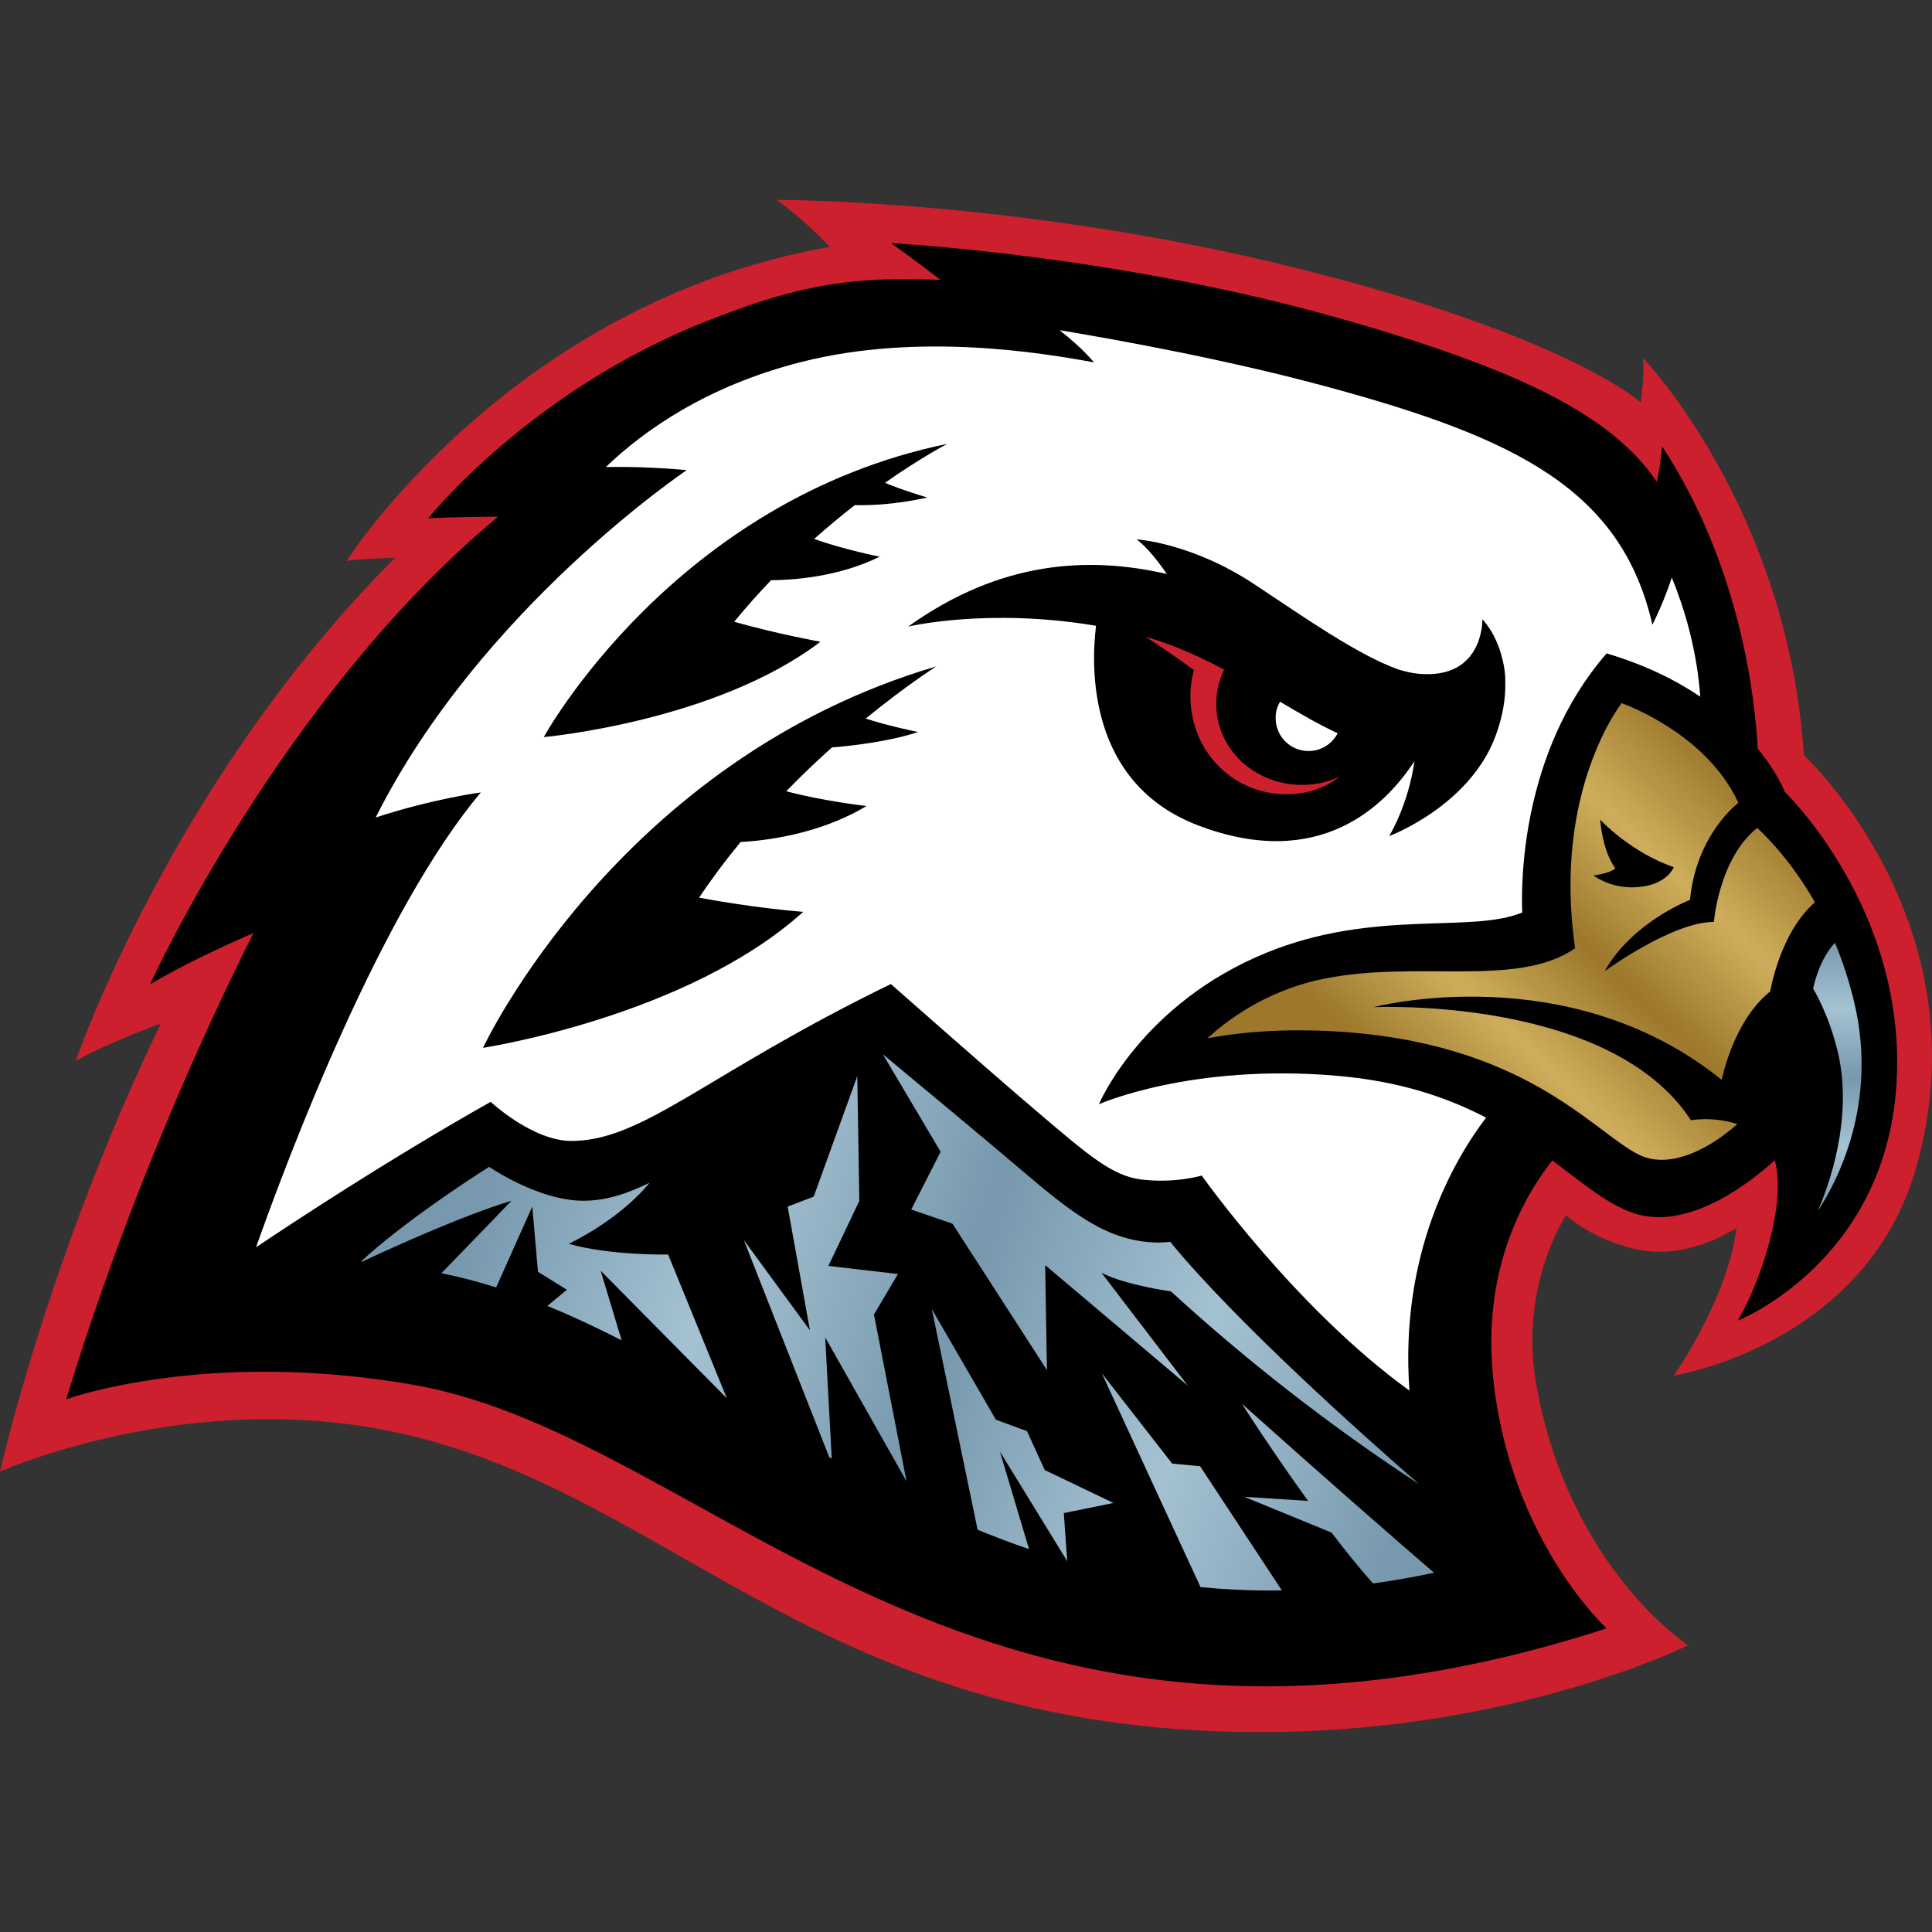 <?xml version="1.0" encoding="utf-8"?>
<!-- Generator: Adobe Illustrator 26.2.1, SVG Export Plug-In . SVG Version: 6.00 Build 0)  -->
<svg version="1.1" id="Layer_1" xmlns="http://www.w3.org/2000/svg" xmlns:xlink="http://www.w3.org/1999/xlink" x="0px" y="0px"
	 viewBox="0 0 512 512" style="enable-background:new 0 0 512 512;" xml:space="preserve">
<rect x="0" y="0" width="512" height="512" fill="#333333" stroke="none"/>
<style type="text/css">
	.st0{fill:#CC202E;}
	.st1{fill:#FFFFFF;}
	.st2{fill:url(#SVGID_1_);}
	.st3{fill:url(#SVGID_00000153691335550440315000000018213456359509186444_);}
	.st4{fill:url(#SVGID_00000071555228257347549840000014935078306441205904_);}
</style>
<g>
	<path class="st0" d="M447.35,436.02c0,0-31.48-20.42-40.2-68.94c-4.71-26.32,7.85-44.95,7.85-44.95
		c6.46,5.08,10.98,6.75,16.41,8.38c15.05,4.52,28.76-5.1,28.76-5.1c-2.23,18.7-16.6,39.14-16.6,39.14s50.85-8.01,64.25-55.16
		c18.37-64.74-29.77-109.26-29.77-109.26c-4.29-65.41-42.61-105.23-42.61-105.23c0.35,4.71-0.58,11.75-0.58,11.75
		s-19.57-17.69-90.94-35.53C270.4,52.75,205.8,52.98,205.8,52.98c7.43,5.24,14.12,12.45,14.12,12.45
		C135.23,80.3,91.87,148.61,91.87,148.61c6.65-0.72,12.8-0.76,12.8-0.76c-59.31,59.31-84.61,133.31-84.61,133.31
		c8.92-5,22.55-9.91,22.55-9.91C12.7,333.22,0,390,0,390s46.14-20.69,98.69-11.62c77.85,13.42,114.98,80.64,235.46,80.64
		C401.23,459.02,447.35,436.02,447.35,436.02"/>
	<path d="M473.01,209.89c0,0,32.85,31.53,29.52,78.18c-3.32,46.66-42.01,61.92-42.01,61.92c6.28-10.74,12.92-31.01,9.83-42.53
		c-10.2,9.23-24.92,18.23-37.41,14.04c-6.94-2.33-13.4-7.87-21.55-13.98c-7.37,9.29-18.66,28.64-15.69,57.6
		c4.42,42.92,30.06,66.42,30.06,66.42C258.73,485.49,190,381.04,109.61,367c-55.16-9.64-92.06,3.82-92.06,3.82
		c16.02-52.32,35.94-96.27,49.63-123.56c-9.52,4.15-20.13,9.15-27.46,13.67c0,0,34.58-75.96,92.27-124
		c-10.63,0-18.52,0.43-18.52,0.43s27.11-33.94,73.91-52.3c20.15-7.91,35.24-12.22,61.83-10.88c-7.14-5.62-13.11-9.74-13.11-9.74
		s58.94,2.99,118.24,19.74c49.94,14.12,72.98,26.36,84.75,43.5c1.05-5.14,1.4-9.39,1.4-9.39c20.98,32.08,24.67,67.49,25.31,80.1
		C471.13,204.87,473.01,209.89,473.01,209.89 M344.33,207.99c-12.14-0.35-22.01-9.6-22.01-21.43c0-3.26,0.74-6.34,2.09-9.1
		c-6.46-3.45-13.34-6.57-20.89-8.75c3.49,2.27,8.55,5.64,12.88,8.88c-0.85,3.12-1.14,6.48-0.76,9.93
		c1.53,14.1,13.46,23.74,26.78,22.92c5.1-0.31,9.35-2.02,12.7-4.71C352.03,207.27,348.41,208.11,344.33,207.99z"/>
	<path class="st1" d="M373.52,368.53c-30.14-21.74-55.06-57-55.06-57s-7,2.15-16.02,1.05c-7.68-0.95-13.92-6.36-27.33-17.76
		c-13.44-11.42-39.02-34.04-39.02-34.04c-48.95,23.8-65.53,41.58-84.67,41.58c-10.3,0-21.39-10.36-21.39-10.36
		c-27.44,15.5-52.85,32.27-62.18,38.55c9.06-25.56,33.28-89.33,59.58-120.55c0,0-12.74,1.69-27.87,6.65
		c27.75-55.33,82.44-92.06,82.44-92.06c-8.94-0.81-16.48-0.91-21.43-0.83c9.85-9.46,26.53-21.45,51.88-27.85
		c31.17-7.89,63.92-2.35,77.46,0.12c0,0-3.06-3.84-9.13-8.53c17.86,2.97,45.5,8.09,71.35,15.11c49.69,13.5,77.61,27.19,85.78,62.97
		c2.31-4.71,3.96-8.94,5.14-12.51c3.28,8.03,6.63,18.93,7.54,31.55c-6.46-4.36-14.6-8.44-24.82-11.46
		c-23,26.45-22.65,61.77-22.36,68.65c-13.44,5.66-39.12-1.03-67.78,10.67c-33.28,13.58-44.41,40.16-44.41,40.16
		s24.26-10.84,62.93-7.56c16.87,1.42,29.54,5.82,39.68,11.11C385.37,307.31,370.86,332.11,373.52,368.53 M396.42,194.82
		c1.94-5.35,2.6-10.01,2.5-14.02c0.04-2-0.23-4.05-0.76-6.09c-1.63-6.98-5.31-10.59-5.31-10.59s0.43,15.94-16.78,14.45
		c-1.69-0.14-3.53-0.56-5.51-1.16c-10.76-3.86-24.77-13.71-38.03-22.5c-16.68-11.09-31.28-11.97-31.28-11.97
		c2.85,2.21,5.68,5.84,7.97,9.17c-20.69-4.75-44.08-3.57-68.54,13.94c0,0,21.06-5.04,49.78-0.21c-1.34,10.94-2.31,41.79,27.21,52.96
		c32.17,12.18,49.61-5.45,57.17-17.09c-1.61,11.62-6.69,19.86-6.69,19.86S389.56,213.63,396.42,194.82 M220.47,198.08
		c5.08-0.41,15.09-1.51,22.83-4.09c0,0-7.89-1.59-13.87-3.57c10.88-8.88,18.68-13.81,18.68-13.81
		C163.55,201.51,128,277.69,128,277.69s54.01-8.22,84.85-36.03c0,0-13.28-1.05-27.58-3.78c3.47-5.18,7.18-10.12,11-14.74
		c6.28-0.33,20.77-1.94,33.36-9.54c0,0-11.71-1.32-21.26-3.92C212.5,205.43,216.57,201.57,220.47,198.08 M245.76,131.85
		c0,0-6.38-1.86-11.23-3.9c9.77-6.85,16.5-10.32,16.5-10.32c-72.65,14.97-106.92,77.71-106.92,77.71s45.5-4.09,73.31-25.27
		c0,0-11.09-1.98-22.85-5.29c3.2-3.92,6.48-7.6,9.79-11.02c5.33-0.02,17.67-0.74,28.78-6.23c0,0-9.58-1.9-17.38-4.71
		c3.72-3.3,7.35-6.3,10.8-8.96C230.2,133.95,237.01,133.79,245.76,131.85 M339.23,185.96c5.2,3.1,10.24,6.03,15.26,8.36
		c-1.45,2.81-4.36,4.71-7.72,4.71c-4.81,0-8.71-3.9-8.71-8.71C338.03,188.75,338.46,187.26,339.23,185.96"/>
	
		<linearGradient id="SVGID_1_" gradientUnits="userSpaceOnUse" x1="5.575" y1="5.643" x2="7.64" y2="5.643" gradientTransform="matrix(-0.282 35.219 35.219 0.282 289.919 51.327)">
		<stop  offset="0" style="stop-color:#7798AD"/>
		<stop  offset="0.25" style="stop-color:#A5C2D2"/>
		<stop  offset="0.5" style="stop-color:#7798AD"/>
		<stop  offset="0.75" style="stop-color:#A5C2D2"/>
		<stop  offset="1" style="stop-color:#7798AD"/>
	</linearGradient>
	<path class="st2" d="M486.27,249.84c-2,2.17-4.34,5.86-5.78,12.14c0,0,4.13,6.61,6.59,16.99c3.47,14.74-0.58,31.03-5.37,42.01
		c5.16-7.87,15.98-28.39,9.74-55.1C490.06,260,488.29,254.65,486.27,249.84z"/>
	
		<linearGradient id="SVGID_00000149340488889983945850000008739192786335184538_" gradientUnits="userSpaceOnUse" x1="5.847" y1="5.278" x2="7.912" y2="5.278" gradientTransform="matrix(-40.429 42.22 42.22 40.429 477.673 -250.902)">
		<stop  offset="0" style="stop-color:#9C772C"/>
		<stop  offset="0.25" style="stop-color:#CEAE5C"/>
		<stop  offset="0.5" style="stop-color:#9C772C"/>
		<stop  offset="0.75" style="stop-color:#CEAE5C"/>
		<stop  offset="1" style="stop-color:#9C772C"/>
	</linearGradient>
	<path style="fill:url(#SVGID_00000149340488889983945850000008739192786335184538_);" d="M460.42,297.9
		c-6.36-2.11-12.3-1.03-12.3-1.03C426.62,263.92,364,266.91,364,266.91s51.53-13.61,92.27,19.26c0,0,3.01-15.57,12.86-23.43
		c0,0,2.5-15.53,11.85-23.62c-5.7-9.97-11.83-16.48-15.28-19.72c-10.16,8.05-11.5,24.92-11.5,24.92
		c-11.13,0-28.95,13.07-28.95,13.07c7.31-13.07,22.61-18.91,22.61-18.91c1.69-17.47,12.84-25.72,12.84-25.72
		c-8.57-18.68-30.95-26.41-30.95-26.41s-18.4,23.25-12.33,64.93c-9,6.28-21.88,6.19-36.05,6.13c-10.08-0.06-20.81-0.1-31.28,2.13
		c-15.5,3.3-25.95,11.75-30.1,15.63c8.11-1.55,18.97-2.6,32.74-1.9c51.49,2.66,69.27,26.65,81.65,32.76
		C441.82,309.69,451.85,305.44,460.42,297.9z M424.06,217.2c0,0,7.82,8.57,19.51,12.61c0,0-1.53,4.13-8.13,5.12
		c-1.01,0.14-2,0.23-2.91,0.23c-6.36,0-10.24-3.18-10.24-3.18s4.15-0.39,5.8-1.86C428.09,230.1,424.91,226.47,424.06,217.2z"/>
	
		<linearGradient id="SVGID_00000149378058330441909380000002747985614715420821_" gradientUnits="userSpaceOnUse" x1="4.563" y1="6.597" x2="6.627" y2="6.597" gradientTransform="matrix(119.405 40.649 -40.649 119.405 -145.306 -669.755)">
		<stop  offset="0" style="stop-color:#7798AD"/>
		<stop  offset="0.25" style="stop-color:#A5C2D2"/>
		<stop  offset="0.5" style="stop-color:#7798AD"/>
		<stop  offset="0.75" style="stop-color:#A5C2D2"/>
		<stop  offset="1" style="stop-color:#7798AD"/>
	</linearGradient>
	<path style="fill:url(#SVGID_00000149378058330441909380000002747985614715420821_);" d="M346.66,397.76l-16.91-1.09l23.12,9.48
		c3.67,4.81,7.43,9.48,11,13.48c5.26-0.72,10.65-1.67,16.17-2.83c-10.41-8.98-28.72-24.92-50.93-44.8
		C329.11,372.02,336.94,384.32,346.66,397.76 M318.15,420.6c6.07,0.6,12.3,0.91,18.7,0.91c0,0,2.25-0.02,2.87-0.02l-21.68-32.93
		l-7.41-0.7l-18.64-23.93L318.15,420.6z M259.08,405.4c4.46,1.84,9,3.55,13.63,5.14l-7.72-25.85l17.84,29.05l-0.91-12.76l13.15-2.68
		l-18.21-8.73l-4.69-10.3l-8.24-3.03l-16.99-29.32L259.08,405.4z M95.69,334.26l0.41,0.04c6.77-3.18,26.1-12.04,39.43-16.08
		c0,0-10.63,11.07-18.56,19.2c4.89,0.97,9.72,2.25,14.51,3.76l9.58-21.43l1.51,17.3l7.66,4.75l-5.18,4.29
		c6.61,2.68,13.15,5.78,19.68,9.1l-5.55-18.44l33.45,33.82l-15.57-38.11c0,0-15.15,0.33-26.36-2.83c0,0,13.07-5.99,21.43-16.17
		c-6.23,3.03-11.75,4.75-17.51,4.75c-10.3,0-21.29-6.54-25-8.98C123.27,313.26,107.19,323.79,95.69,334.26 M215.64,317.12l-6.9,2.64
		l5.9,32.79l-17.51-23.91l22.63,57.52c0.23,0.12,0.45,0.25,0.66,0.37l-1.73-32.1l21.55,38.13l-8.63-44.2l6.36-10.74l-18.44-2.13
		l8.2-17.24l-0.54-33.07L215.64,317.12z M249.27,305.23l-7.78,15.3l10.92,3.76l25.04,38.79l-0.47-27.81l37.78,31.92l-22.85-29.89
		c6.48,3.32,18.4,4.93,18.4,4.93c19.96,18.27,42.08,35.61,65.84,51.14c-15.24-13.25-48.64-43.07-66.05-64.29
		c-1.34,0.17-2.79,0.25-4.38,0.17c-12.92-0.6-22.24-8.3-35.68-19.72c-9.52-8.09-26.82-22.46-36.07-30.14L249.27,305.23z"/>
</g>
</svg>
